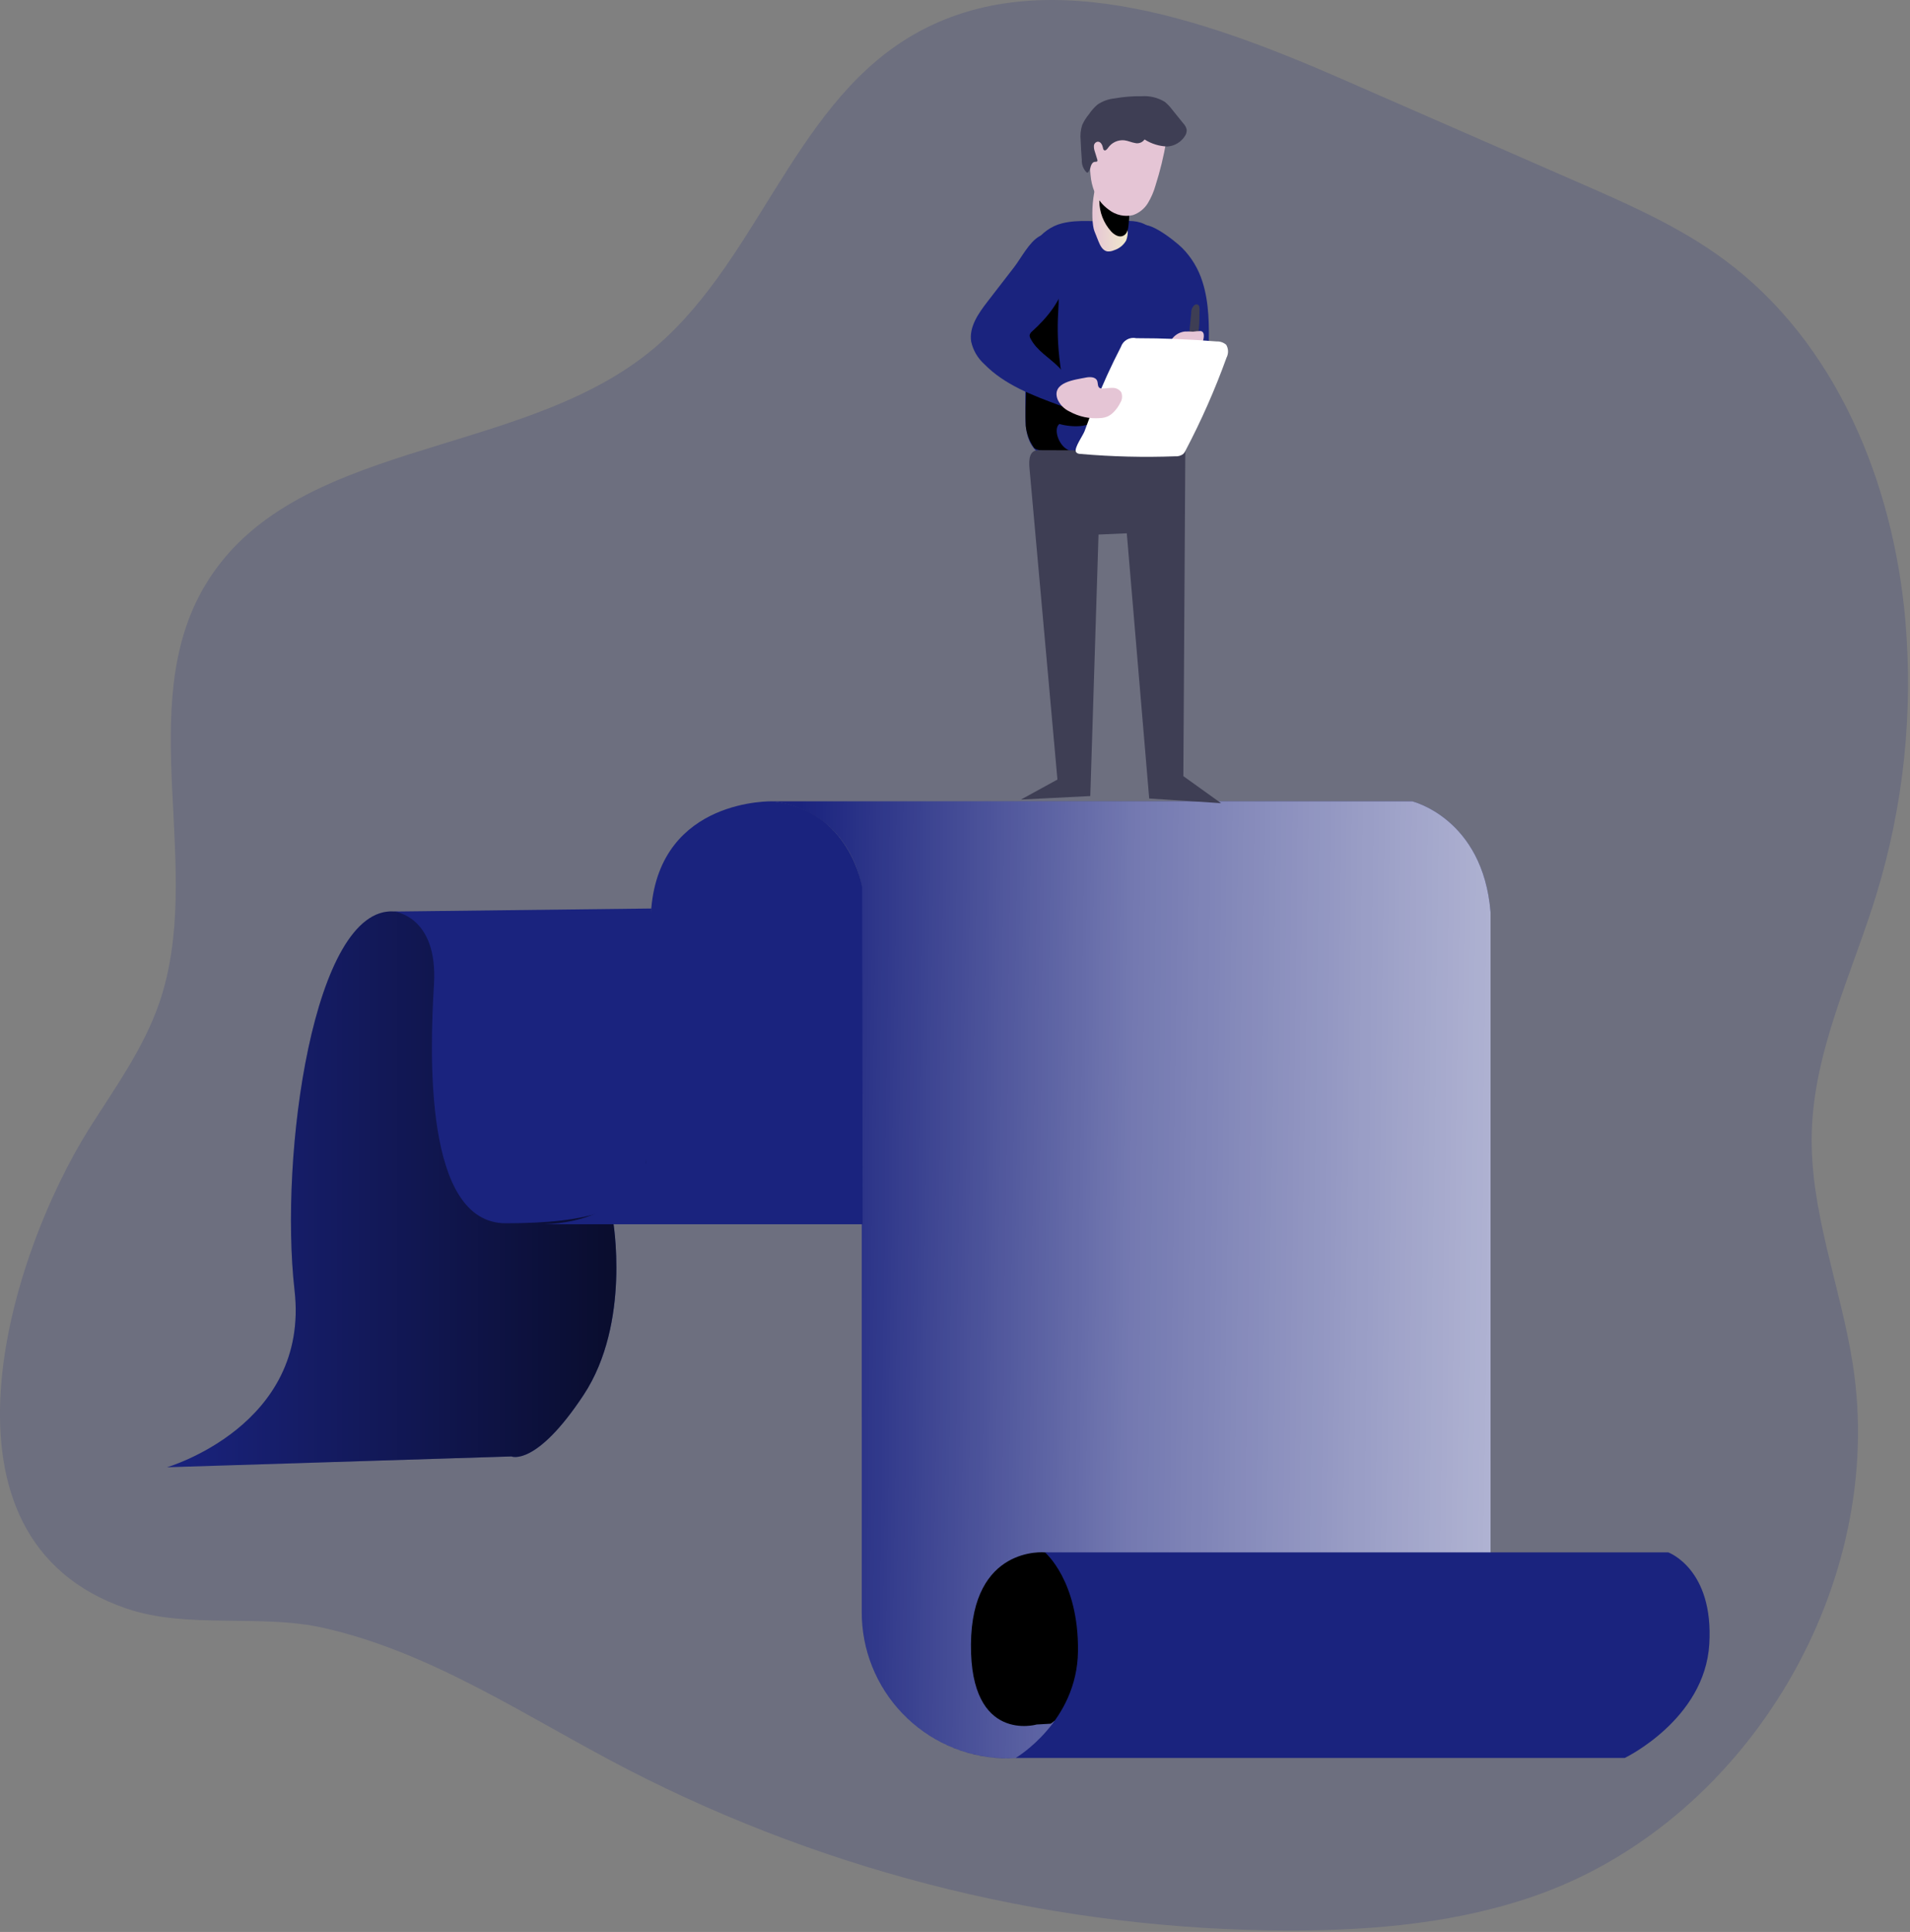 <svg width="358" height="362" viewBox="0 0 358 362" fill="none" xmlns="http://www.w3.org/2000/svg">
<rect x="0" y="0" width="358" height="362" fill="#808080" stroke="none"/>
<g clip-path="url(#clip0)">
<path opacity="0.18" d="M117.59 331.52C155.944 351.28 198.446 361.638 241.59 361.74C257.67 361.74 273.98 360.29 289.07 354.74C327.99 340.37 353.67 296.64 347.28 255.65C345.02 241.11 339.21 227.01 339.58 212.3C339.97 196.82 347.13 182.46 351.68 167.67C356.775 151.055 358.625 133.614 357.13 116.3C354.88 90.4 344.13 64.12 323.19 48.67C314.78 42.45 305.1 38.22 295.51 34.04L251.42 14.76C225.42 3.42 194.33 -7.68 170.15 7.14C148.24 20.57 141.6 50.14 121.51 66.14C96.57 86.04 54.69 82.33 38.4 109.75C24.82 132.63 38.54 162.99 29.79 188.11C26.87 196.48 21.61 203.77 16.86 211.25C1.52 235.52 -14.68 288.37 23.77 301.42C35.18 305.29 48.77 302.36 60.61 305.02C81.19 309.64 99.1 321.98 117.59 331.52Z" fill="#1A237E"/>
<path d="M31.29 274.93C31.29 274.93 58.1 267.15 55.21 241.79C52.32 216.43 58.77 169.79 73.85 170.79C88.93 171.79 164.44 170.79 164.44 170.79V228.52H114.87C114.87 228.52 118.33 247.82 109.39 261.37C100.45 274.92 95.85 272.9 95.85 272.9L31.29 274.93Z" fill="#1A237E"/>
<path d="M31.29 274.93C31.29 274.93 58.1 267.15 55.21 241.79C52.32 216.43 58.77 169.79 73.85 170.79C88.93 171.79 164.44 170.79 164.44 170.79V228.52H114.87C114.87 228.52 118.33 247.82 109.39 261.37C100.45 274.92 95.85 272.9 95.85 272.9L31.29 274.93Z" fill="url(#paint0_linear)"/>
<path d="M144.84 150.15H264.69C264.69 150.15 277.94 153.32 279.38 170.9V327.96L190.33 329.4C189.478 329.469 188.624 329.485 187.77 329.45C180.696 329.163 174.008 326.144 169.113 321.029C164.218 315.914 161.496 309.1 161.52 302.02V166.29C161.52 166.29 159.83 152.17 144.84 150.15Z" fill="#1A237E"/>
<path d="M144.84 150.15H264.69C264.69 150.15 277.94 153.32 279.38 170.9V327.96L190.33 329.4C189.291 329.478 188.249 329.478 187.21 329.4C180.241 328.986 173.695 325.919 168.917 320.828C164.139 315.738 161.492 309.011 161.52 302.03V166.29C161.52 166.29 159.83 152.17 144.84 150.15Z" fill="url(#paint1_linear)"/>
<path d="M195.85 290.88C195.85 290.88 182.13 289.52 181.99 308.13C181.85 326.74 194.31 323.13 194.31 323.13L196.95 322.98C196.95 322.98 213.53 311.54 204.58 298.92C204.58 298.89 200.91 291.52 195.85 290.88Z" fill="url(#paint2_linear)"/>
<path d="M197.32 293.52C197.32 293.52 184.98 292.27 184.85 309.04C184.72 325.81 195.94 322.52 195.94 322.52L198.31 322.39C198.31 322.39 213.23 312.09 205.18 300.73C205.18 300.68 201.87 294.06 197.32 293.52Z" fill="url(#paint3_linear)"/>
<path d="M195.85 290.88H312.69C312.69 290.88 321.24 293.95 320.38 308.08C319.52 322.21 304.53 329.4 304.53 329.4H190.37C190.37 329.4 201.9 322.63 202.05 309.4C202.2 296.17 195.85 290.88 195.85 290.88Z" fill="#1A237E"/>
<path d="M195.85 290.88H312.69C312.69 290.88 321.24 293.95 320.38 308.08C319.52 322.21 304.53 329.4 304.53 329.4H190.37C190.37 329.4 201.9 322.63 202.05 309.4C202.2 296.17 195.85 290.88 195.85 290.88Z" fill="url(#paint4_linear)"/>
<path d="M73.85 170.8C73.85 170.8 82.11 171.57 81.34 184.44C80.57 197.31 79.42 229.21 94.79 229.21C110.16 229.21 120.54 226.71 121.11 217.87C121.68 209.03 122.11 170.23 122.11 170.23L73.85 170.8Z" fill="#1A237E"/>
<path d="M144.84 150.15C144.84 150.15 123.84 149.48 122.07 170.23C120.3 190.98 121.07 217.87 121.07 217.87C121.07 217.87 118 228.87 101.86 229.4H161.69L161.6 166.29C161.6 166.29 159.44 151.78 144.84 150.15Z" fill="#1A237E"/>
<path d="M144.84 150.15C144.84 150.15 123.84 149.48 122.07 170.23C120.3 190.98 121.07 217.87 121.07 217.87C121.07 217.87 118 228.87 101.86 229.4H161.69L161.6 166.29C161.6 166.29 159.44 151.78 144.84 150.15Z" fill="url(#paint5_linear)"/>
<path d="M199.06 41.85C194.97 42.85 192.31 47.01 191.53 51.15C190.75 55.29 191.44 59.54 191.8 63.74C192.18 68.25 192.16 72.74 192.19 77.31C192.19 79.31 192.24 81.46 193.25 83.22C194.53 85.44 197.08 86.6 199.57 87.22C203.68 88.22 207.96 88.04 212.18 87.86C213.83 87.79 215.61 87.67 216.85 86.59C217.742 85.703 218.345 84.566 218.58 83.33C219.302 80.164 219.675 76.928 219.69 73.68L220.41 57.85C220.67 52.21 220.47 44.72 214.41 41.95C212.68 41.16 210.78 41.42 208.94 41.49C205.77 41.61 202.22 41.04 199.06 41.85Z" fill="#1A237E"/>
<path d="M198.56 79.44C197.31 80.44 198.56 83.88 200.56 84.44C201.78 84.77 194.56 84.91 193.8 83.89C192.949 82.683 192.419 81.279 192.26 79.81C192.08 75.34 192.57 70.81 192.39 66.29C192.201 64.317 192.346 62.325 192.82 60.4C193.71 57.47 196.03 55.21 197.28 52.4C198.65 54.03 198.47 56.4 198.34 58.54C198.151 61.737 198.268 64.945 198.69 68.12C198.77 69.093 199.01 70.046 199.4 70.94C200.65 73.51 204.4 74.15 205.16 76.94C206.12 80.52 200.62 80.07 198.56 79.44Z" fill="url(#paint6_linear)"/>
<path d="M205.13 43.31L205.89 45.22C206.21 46.02 206.66 46.92 207.5 47.1C207.937 47.148 208.379 47.079 208.78 46.9C209.751 46.604 210.573 45.95 211.08 45.07C211.329 44.434 211.425 43.749 211.36 43.07C211.28 40.65 211.03 31.68 207.48 32.13C204.63 32.52 204.32 41.29 205.13 43.31Z" fill="url(#paint7_linear)"/>
<path d="M208.25 43.35C208.84 43.99 209.75 44.56 210.53 44.18C211.31 43.8 211.45 42.94 211.53 42.18C211.61 41.42 211.66 40.66 211.67 39.9C211.716 39.528 211.633 39.151 211.434 38.832C211.236 38.514 210.934 38.273 210.58 38.15C209.71 37.6 206.12 35.28 206.05 37.69C206.072 39.781 206.854 41.793 208.25 43.35Z" fill="url(#paint8_linear)"/>
<path d="M218.59 26.52C218.114 29.3 217.446 32.043 216.59 34.73C216.261 35.907 215.773 37.034 215.14 38.08C214.495 39.127 213.505 39.916 212.34 40.31C211.564 40.487 210.759 40.489 209.982 40.316C209.206 40.143 208.477 39.8 207.85 39.31C206.673 38.475 205.746 37.334 205.17 36.01C204.745 34.963 204.485 33.857 204.4 32.73C204.057 29.772 204.578 26.778 205.9 24.11C206.332 23.225 206.941 22.439 207.69 21.8C208.428 21.256 209.273 20.873 210.168 20.674C211.064 20.477 211.991 20.468 212.89 20.65C214.685 21.021 216.404 21.697 217.97 22.65C219.37 23.45 218.82 25.21 218.59 26.52Z" fill="url(#paint9_linear)"/>
<path d="M218.33 19.09C218.841 19.509 219.297 19.989 219.69 20.52L221.79 23.12C222.113 23.451 222.335 23.867 222.43 24.32C222.448 24.72 222.34 25.115 222.12 25.45C221.77 26.02 221.288 26.499 220.716 26.847C220.144 27.195 219.498 27.401 218.83 27.45C217.304 27.408 215.817 26.951 214.53 26.13C214.335 26.407 214.061 26.62 213.743 26.739C213.426 26.859 213.08 26.88 212.75 26.8C212.08 26.69 211.46 26.38 210.75 26.29C210.16 26.229 209.565 26.327 209.026 26.575C208.488 26.823 208.026 27.212 207.69 27.7C207.5 27.98 207.17 28.34 206.91 28.12C206.862 28.075 206.822 28.021 206.795 27.961C206.768 27.901 206.752 27.836 206.75 27.77C206.64 27.21 206.35 26.52 205.75 26.55C205.566 26.576 205.396 26.663 205.267 26.797C205.138 26.931 205.058 27.105 205.04 27.29C205.019 27.657 205.073 28.025 205.2 28.37L205.69 29.96C205.705 30.022 205.705 30.087 205.69 30.15C205.69 30.32 205.4 30.31 205.22 30.33C204.82 30.33 204.57 30.78 204.45 31.16C204.373 31.558 204.209 31.933 203.97 32.26C203.927 32.305 203.871 32.336 203.81 32.35C203.743 32.342 203.68 32.314 203.63 32.27C203.339 31.966 203.113 31.607 202.965 31.213C202.818 30.82 202.751 30.4 202.77 29.98C202.67 28.76 202.6 27.53 202.55 26.3C202.444 25.334 202.543 24.356 202.84 23.43C203.163 22.709 203.583 22.036 204.09 21.43C204.539 20.754 205.077 20.142 205.69 19.61C206.647 18.953 207.755 18.551 208.91 18.44C210.596 18.139 212.307 18.002 214.02 18.03C215.532 17.928 217.038 18.299 218.33 19.09Z" fill="#3E3E54"/>
<path d="M225.38 52.79C226.67 56.79 226.63 61.12 226.56 65.35C226.572 66.91 226.458 68.468 226.22 70.01C226.021 71.312 225.517 72.549 224.75 73.62C224.365 74.152 223.872 74.597 223.303 74.926C222.735 75.255 222.103 75.461 221.45 75.53C220.912 75.573 220.374 75.458 219.9 75.2C218.69 74.49 218.51 72.85 218.46 71.45L217.88 54.99C217.79 52.48 213.2 45.47 213.64 42.99C214.12 40.3 220.15 45.05 221.59 46.47C223.341 48.243 224.641 50.41 225.38 52.79Z" fill="#1A237E"/>
<path d="M224.84 58.08C224.84 57.71 224.84 57.25 224.51 57.08C224.407 57.038 224.295 57.024 224.185 57.038C224.074 57.052 223.969 57.094 223.88 57.16C223.676 57.351 223.515 57.584 223.41 57.843C223.305 58.102 223.257 58.381 223.27 58.66C223.16 59.85 223.04 61.04 222.93 62.23C222.87 62.93 222.46 64.17 223.53 63.99C225.08 63.73 224.76 59.24 224.84 58.08Z" fill="#3E3E54"/>
<path d="M222.07 62.12C221.547 62.179 221.045 62.357 220.602 62.639C220.158 62.922 219.785 63.302 219.51 63.75C219.475 63.813 219.448 63.88 219.43 63.95C219.427 64.043 219.455 64.135 219.51 64.21C219.675 64.413 219.882 64.579 220.116 64.694C220.351 64.81 220.608 64.873 220.87 64.88C222.01 65.065 223.165 65.145 224.32 65.12C224.558 65.135 224.794 65.08 225 64.96C225.179 64.799 225.301 64.585 225.35 64.35C225.57 63.63 226 62.23 225.06 62.03C224.574 62.037 224.09 62.077 223.61 62.15C223.098 62.11 222.583 62.1 222.07 62.12Z" fill="url(#paint10_linear)"/>
<path d="M185.09 56.52C183.39 58.72 181.6 61.27 182.03 64.01C182.388 65.624 183.236 67.088 184.46 68.2C188.27 72.11 193.56 74.1 198.68 75.98C198.896 76.091 199.141 76.129 199.38 76.09C199.582 76.023 199.76 75.898 199.89 75.73C201.55 73.78 200.35 70.73 198.54 68.88C196.73 67.03 194.34 65.74 193.17 63.46C193.038 63.255 192.975 63.013 192.99 62.77C193.073 62.495 193.241 62.254 193.47 62.08C196.32 59.49 198.93 56.34 199.66 52.56C200.13 50.1 198.73 42.05 194.8 44.29C192.91 45.36 191.4 48.35 190.09 50.05L185.09 56.52Z" fill="#1A237E"/>
<path d="M192.96 87.72L198.2 146.07L191.36 149.82L204.36 149.16L205.9 100.16L211.2 99.93L215.4 149.62L228.87 150.5L221.8 145.43L222.17 84.43L194.58 84.36C192.96 84.38 192.81 86.08 192.96 87.72Z" fill="#3E3E54"/>
<path d="M210.1 64.99C210.295 64.412 210.697 63.927 211.229 63.627C211.761 63.328 212.385 63.237 212.98 63.37C218.007 63.37 223.033 63.573 228.06 63.98C228.712 63.953 229.35 64.179 229.84 64.61C230.051 64.975 230.166 65.387 230.175 65.809C230.183 66.23 230.085 66.647 229.89 67.02C227.734 72.998 225.164 78.819 222.2 84.44C222.104 84.665 221.968 84.872 221.8 85.05C221.364 85.385 220.818 85.546 220.27 85.5C214.36 85.719 208.442 85.572 202.55 85.06C202.21 85.06 201.8 84.96 201.66 84.64C201.33 83.89 202.96 81.64 203.28 80.8C203.94 79.06 204.56 77.3 205.28 75.57C206.69 71.98 208.32 68.44 210.1 64.99Z" fill="white"/>
<path d="M203.47 70.76C204.27 70.59 205.32 70.59 205.64 71.34C205.83 71.79 205.69 72.42 206.1 72.69C206.259 72.777 206.44 72.815 206.62 72.8C207.26 72.8 207.89 72.65 208.52 72.68C208.838 72.667 209.154 72.734 209.439 72.876C209.724 73.017 209.968 73.229 210.15 73.49C210.285 73.813 210.339 74.164 210.308 74.512C210.276 74.861 210.16 75.196 209.97 75.49C209.675 76.083 209.294 76.629 208.84 77.11C208.49 77.5 208.065 77.817 207.59 78.04C207.151 78.221 206.684 78.323 206.21 78.34C204.217 78.504 202.221 78.076 200.47 77.11C199.45 76.638 198.641 75.804 198.2 74.77C197.1 71.62 201.48 71.16 203.47 70.76Z" fill="url(#paint11_linear)"/>
<path d="M263.86 168.88H188.93C187.339 168.88 186.05 170.169 186.05 171.76C186.05 173.351 187.339 174.64 188.93 174.64H263.86C265.451 174.64 266.74 173.351 266.74 171.76C266.74 170.169 265.451 168.88 263.86 168.88Z" fill="url(#paint12_linear)"/>
<path d="M263.86 181.56H188.93C187.339 181.56 186.05 182.849 186.05 184.44C186.05 186.031 187.339 187.32 188.93 187.32H263.86C265.451 187.32 266.74 186.031 266.74 184.44C266.74 182.849 265.451 181.56 263.86 181.56Z" fill="url(#paint13_linear)"/>
<path d="M263.86 194.24H188.93C187.339 194.24 186.05 195.529 186.05 197.12C186.05 198.711 187.339 200 188.93 200H263.86C265.451 200 266.74 198.711 266.74 197.12C266.74 195.529 265.451 194.24 263.86 194.24Z" fill="url(#paint14_linear)"/>
<path d="M263.86 206.92H188.93C187.339 206.92 186.05 208.209 186.05 209.8C186.05 211.391 187.339 212.68 188.93 212.68H263.86C265.451 212.68 266.74 211.391 266.74 209.8C266.74 208.209 265.451 206.92 263.86 206.92Z" fill="url(#paint15_linear)"/>
<path d="M263.86 219.6H188.93C187.339 219.6 186.05 220.889 186.05 222.48C186.05 224.071 187.339 225.36 188.93 225.36H263.86C265.451 225.36 266.74 224.071 266.74 222.48C266.74 220.889 265.451 219.6 263.86 219.6Z" fill="url(#paint16_linear)"/>
<path d="M263.86 232.28H188.93C187.339 232.28 186.05 233.569 186.05 235.16C186.05 236.751 187.339 238.04 188.93 238.04H263.86C265.451 238.04 266.74 236.751 266.74 235.16C266.74 233.569 265.451 232.28 263.86 232.28Z" fill="url(#paint17_linear)"/>
<path d="M263.86 244.96H188.93C187.339 244.96 186.05 246.249 186.05 247.84C186.05 249.431 187.339 250.72 188.93 250.72H263.86C265.451 250.72 266.74 249.431 266.74 247.84C266.74 246.249 265.451 244.96 263.86 244.96Z" fill="url(#paint18_linear)"/>
<path d="M202.77 257.83H193.93V283.96H202.77V257.83Z" fill="url(#paint19_linear)"/>
<path d="M215.07 265.81H206.23V283.96H215.07V265.81Z" fill="url(#paint20_linear)"/>
<path d="M239.08 258.97H230.24V283.96H239.08V258.97Z" fill="url(#paint21_linear)"/>
<path d="M227.17 272.43H218.33V283.96H227.17V272.43Z" fill="url(#paint22_linear)"/>
<path d="M258.67 264.11H248.3V284.15H258.67V264.11Z" fill="url(#paint23_linear)"/>
<path d="M269.05 264.16H258.68V284.16H269.05V264.16Z" fill="url(#paint24_linear)"/>
<path d="M269.05 258.6H248.3V263.98H269.05V258.6Z" fill="url(#paint25_linear)"/>
<path d="M162.4 308.2C163.03 311.83 167.83 324.57 179.86 327.72C185.4 329.17 191.86 330.58 197.16 328.41C198.746 327.811 200.19 326.888 201.4 325.7C202.789 324.14 203.568 322.131 203.596 320.043C203.624 317.954 202.897 315.926 201.55 314.33C200.373 313.156 199.024 312.168 197.55 311.4C193.29 308.91 188.09 304.83 182.96 304.71C177.83 304.59 167.26 306.52 162.4 308.2Z" fill="url(#paint26_linear)"/>
</g>
<defs>
<linearGradient id="paint0_linear" x1="31.29" y1="222.86" x2="164.44" y2="222.86" gradientUnits="userSpaceOnUse">
<stop stop-opacity="0"/>
<stop offset="0.99"/>
</linearGradient>
<linearGradient id="paint1_linear" x1="144.86" y1="238.77" x2="353.51" y2="241.41" gradientUnits="userSpaceOnUse">
<stop offset="0.02" stop-color="white" stop-opacity="0"/>
<stop offset="0.32" stop-color="white" stop-opacity="0.39"/>
<stop offset="0.68" stop-color="white" stop-opacity="0.68"/>
<stop offset="1" stop-color="white"/>
</linearGradient>
<linearGradient id="paint2_linear" x1="8010.65" y1="12164.3" x2="4074.2" y2="9753" gradientUnits="userSpaceOnUse">
<stop stop-opacity="0"/>
<stop offset="0.99"/>
</linearGradient>
<linearGradient id="paint3_linear" x1="7110.61" y1="10840.1" x2="3924" y2="8887.45" gradientUnits="userSpaceOnUse">
<stop stop-opacity="0"/>
<stop offset="0.99"/>
</linearGradient>
<linearGradient id="paint4_linear" x1="41355.2" y1="10675.9" x2="40924.7" y2="15064.6" gradientUnits="userSpaceOnUse">
<stop stop-opacity="0"/>
<stop offset="0.99"/>
</linearGradient>
<linearGradient id="paint5_linear" x1="9029.09" y1="15386.4" x2="12603.9" y2="15386.4" gradientUnits="userSpaceOnUse">
<stop stop-opacity="0"/>
<stop offset="0.99"/>
</linearGradient>
<linearGradient id="paint6_linear" x1="3450.49" y1="2313.21" x2="3124.27" y2="2349.8" gradientUnits="userSpaceOnUse">
<stop stop-opacity="0"/>
<stop offset="0.99"/>
</linearGradient>
<linearGradient id="paint7_linear" x1="204.74" y1="39.64" x2="211.36" y2="39.64" gradientUnits="userSpaceOnUse">
<stop stop-color="#E5C5D5"/>
<stop offset="0.42" stop-color="#EAD4D1"/>
<stop offset="1" stop-color="#F0E9CB"/>
</linearGradient>
<linearGradient id="paint8_linear" x1="1650.86" y1="411.254" x2="1642.79" y2="287.976" gradientUnits="userSpaceOnUse">
<stop stop-opacity="0"/>
<stop offset="0.99"/>
</linearGradient>
<linearGradient id="paint9_linear" x1="3876.66" y1="678.04" x2="4089.3" y2="678.04" gradientUnits="userSpaceOnUse">
<stop stop-color="#E5C5D5"/>
<stop offset="0.42" stop-color="#EAD4D1"/>
<stop offset="1" stop-color="#F0E9CB"/>
</linearGradient>
<linearGradient id="paint10_linear" x1="1876.35" y1="266.426" x2="1914.93" y2="266.426" gradientUnits="userSpaceOnUse">
<stop stop-color="#E5C5D5"/>
<stop offset="0.42" stop-color="#EAD4D1"/>
<stop offset="1" stop-color="#F0E9CB"/>
</linearGradient>
<linearGradient id="paint11_linear" x1="3213.39" y1="663.884" x2="3364.57" y2="663.884" gradientUnits="userSpaceOnUse">
<stop stop-color="#E5C5D5"/>
<stop offset="0.42" stop-color="#EAD4D1"/>
<stop offset="1" stop-color="#F0E9CB"/>
</linearGradient>
<linearGradient id="paint12_linear" x1="18601.1" y1="1048.72" x2="18596" y2="1798.4" gradientUnits="userSpaceOnUse">
<stop offset="0.02" stop-color="white" stop-opacity="0"/>
<stop offset="0.32" stop-color="white" stop-opacity="0.39"/>
<stop offset="0.68" stop-color="white" stop-opacity="0.68"/>
<stop offset="1" stop-color="white"/>
</linearGradient>
<linearGradient id="paint13_linear" x1="18697.9" y1="1062.09" x2="18692.8" y2="1811.72" gradientUnits="userSpaceOnUse">
<stop offset="0.02" stop-color="white" stop-opacity="0"/>
<stop offset="0.32" stop-color="white" stop-opacity="0.39"/>
<stop offset="0.68" stop-color="white" stop-opacity="0.68"/>
<stop offset="1" stop-color="white"/>
</linearGradient>
<linearGradient id="paint14_linear" x1="18794.8" y1="1075.4" x2="18789.7" y2="1825.08" gradientUnits="userSpaceOnUse">
<stop offset="0.02" stop-color="white" stop-opacity="0"/>
<stop offset="0.32" stop-color="white" stop-opacity="0.39"/>
<stop offset="0.68" stop-color="white" stop-opacity="0.68"/>
<stop offset="1" stop-color="white"/>
</linearGradient>
<linearGradient id="paint15_linear" x1="18891.6" y1="1088.78" x2="18886.5" y2="1838.4" gradientUnits="userSpaceOnUse">
<stop offset="0.02" stop-color="white" stop-opacity="0"/>
<stop offset="0.32" stop-color="white" stop-opacity="0.39"/>
<stop offset="0.68" stop-color="white" stop-opacity="0.68"/>
<stop offset="1" stop-color="white"/>
</linearGradient>
<linearGradient id="paint16_linear" x1="18988.4" y1="1102.09" x2="18983.3" y2="1851.77" gradientUnits="userSpaceOnUse">
<stop offset="0.02" stop-color="white" stop-opacity="0"/>
<stop offset="0.32" stop-color="white" stop-opacity="0.39"/>
<stop offset="0.68" stop-color="white" stop-opacity="0.68"/>
<stop offset="1" stop-color="white"/>
</linearGradient>
<linearGradient id="paint17_linear" x1="19085.3" y1="1115.46" x2="19080.1" y2="1865.07" gradientUnits="userSpaceOnUse">
<stop offset="0.02" stop-color="white" stop-opacity="0"/>
<stop offset="0.32" stop-color="white" stop-opacity="0.39"/>
<stop offset="0.68" stop-color="white" stop-opacity="0.68"/>
<stop offset="1" stop-color="white"/>
</linearGradient>
<linearGradient id="paint18_linear" x1="19182.1" y1="1128.77" x2="19177" y2="1878.44" gradientUnits="userSpaceOnUse">
<stop offset="0.02" stop-color="white" stop-opacity="0"/>
<stop offset="0.32" stop-color="white" stop-opacity="0.39"/>
<stop offset="0.68" stop-color="white" stop-opacity="0.68"/>
<stop offset="1" stop-color="white"/>
</linearGradient>
<linearGradient id="paint19_linear" x1="1959.02" y1="6772.56" x2="1849.4" y2="7380.14" gradientUnits="userSpaceOnUse">
<stop offset="0.02" stop-color="white" stop-opacity="0"/>
<stop offset="0.32" stop-color="white" stop-opacity="0.39"/>
<stop offset="0.68" stop-color="white" stop-opacity="0.68"/>
<stop offset="1" stop-color="white"/>
</linearGradient>
<linearGradient id="paint20_linear" x1="2081.82" y1="4804.94" x2="2027.69" y2="5233.9" gradientUnits="userSpaceOnUse">
<stop offset="0.02" stop-color="white" stop-opacity="0"/>
<stop offset="0.32" stop-color="white" stop-opacity="0.39"/>
<stop offset="0.68" stop-color="white" stop-opacity="0.68"/>
<stop offset="1" stop-color="white"/>
</linearGradient>
<linearGradient id="paint21_linear" x1="2315.42" y1="6545.2" x2="2214.89" y2="7127.59" gradientUnits="userSpaceOnUse">
<stop offset="0.02" stop-color="white" stop-opacity="0"/>
<stop offset="0.32" stop-color="white" stop-opacity="0.39"/>
<stop offset="0.68" stop-color="white" stop-opacity="0.68"/>
<stop offset="1" stop-color="white"/>
</linearGradient>
<linearGradient id="paint22_linear" x1="2202.29" y1="3164.61" x2="2180.24" y2="3439.69" gradientUnits="userSpaceOnUse">
<stop offset="0.02" stop-color="white" stop-opacity="0"/>
<stop offset="0.32" stop-color="white" stop-opacity="0.39"/>
<stop offset="0.68" stop-color="white" stop-opacity="0.68"/>
<stop offset="1" stop-color="white"/>
</linearGradient>
<linearGradient id="paint23_linear" x1="2875.54" y1="5433.83" x2="2886.77" y2="6092.41" gradientUnits="userSpaceOnUse">
<stop offset="0.02" stop-color="white" stop-opacity="0"/>
<stop offset="0.32" stop-color="white" stop-opacity="0.39"/>
<stop offset="0.68" stop-color="white" stop-opacity="0.68"/>
<stop offset="1" stop-color="white"/>
</linearGradient>
<linearGradient id="paint24_linear" x1="2994.6" y1="5499.36" x2="3000.38" y2="6629.14" gradientUnits="userSpaceOnUse">
<stop offset="0.02" stop-color="white" stop-opacity="0"/>
<stop offset="0.32" stop-color="white" stop-opacity="0.39"/>
<stop offset="0.68" stop-color="white" stop-opacity="0.68"/>
<stop offset="1" stop-color="white"/>
</linearGradient>
<linearGradient id="paint25_linear" x1="5604.49" y1="1624.69" x2="5606.34" y2="1720.68" gradientUnits="userSpaceOnUse">
<stop offset="0.02" stop-color="white" stop-opacity="0"/>
<stop offset="0.32" stop-color="white" stop-opacity="0.39"/>
<stop offset="0.68" stop-color="white" stop-opacity="0.68"/>
<stop offset="1" stop-color="white"/>
</linearGradient>
<linearGradient id="paint26_linear" x1="10053.3" y1="7659.78" x2="9331.9" y2="10257.2" gradientUnits="userSpaceOnUse">
<stop stop-opacity="0"/>
<stop offset="0.99"/>
</linearGradient>
<clipPath id="clip0">
<rect width="357.68" height="361.74" fill="white"/>
</clipPath>
</defs>
</svg>
